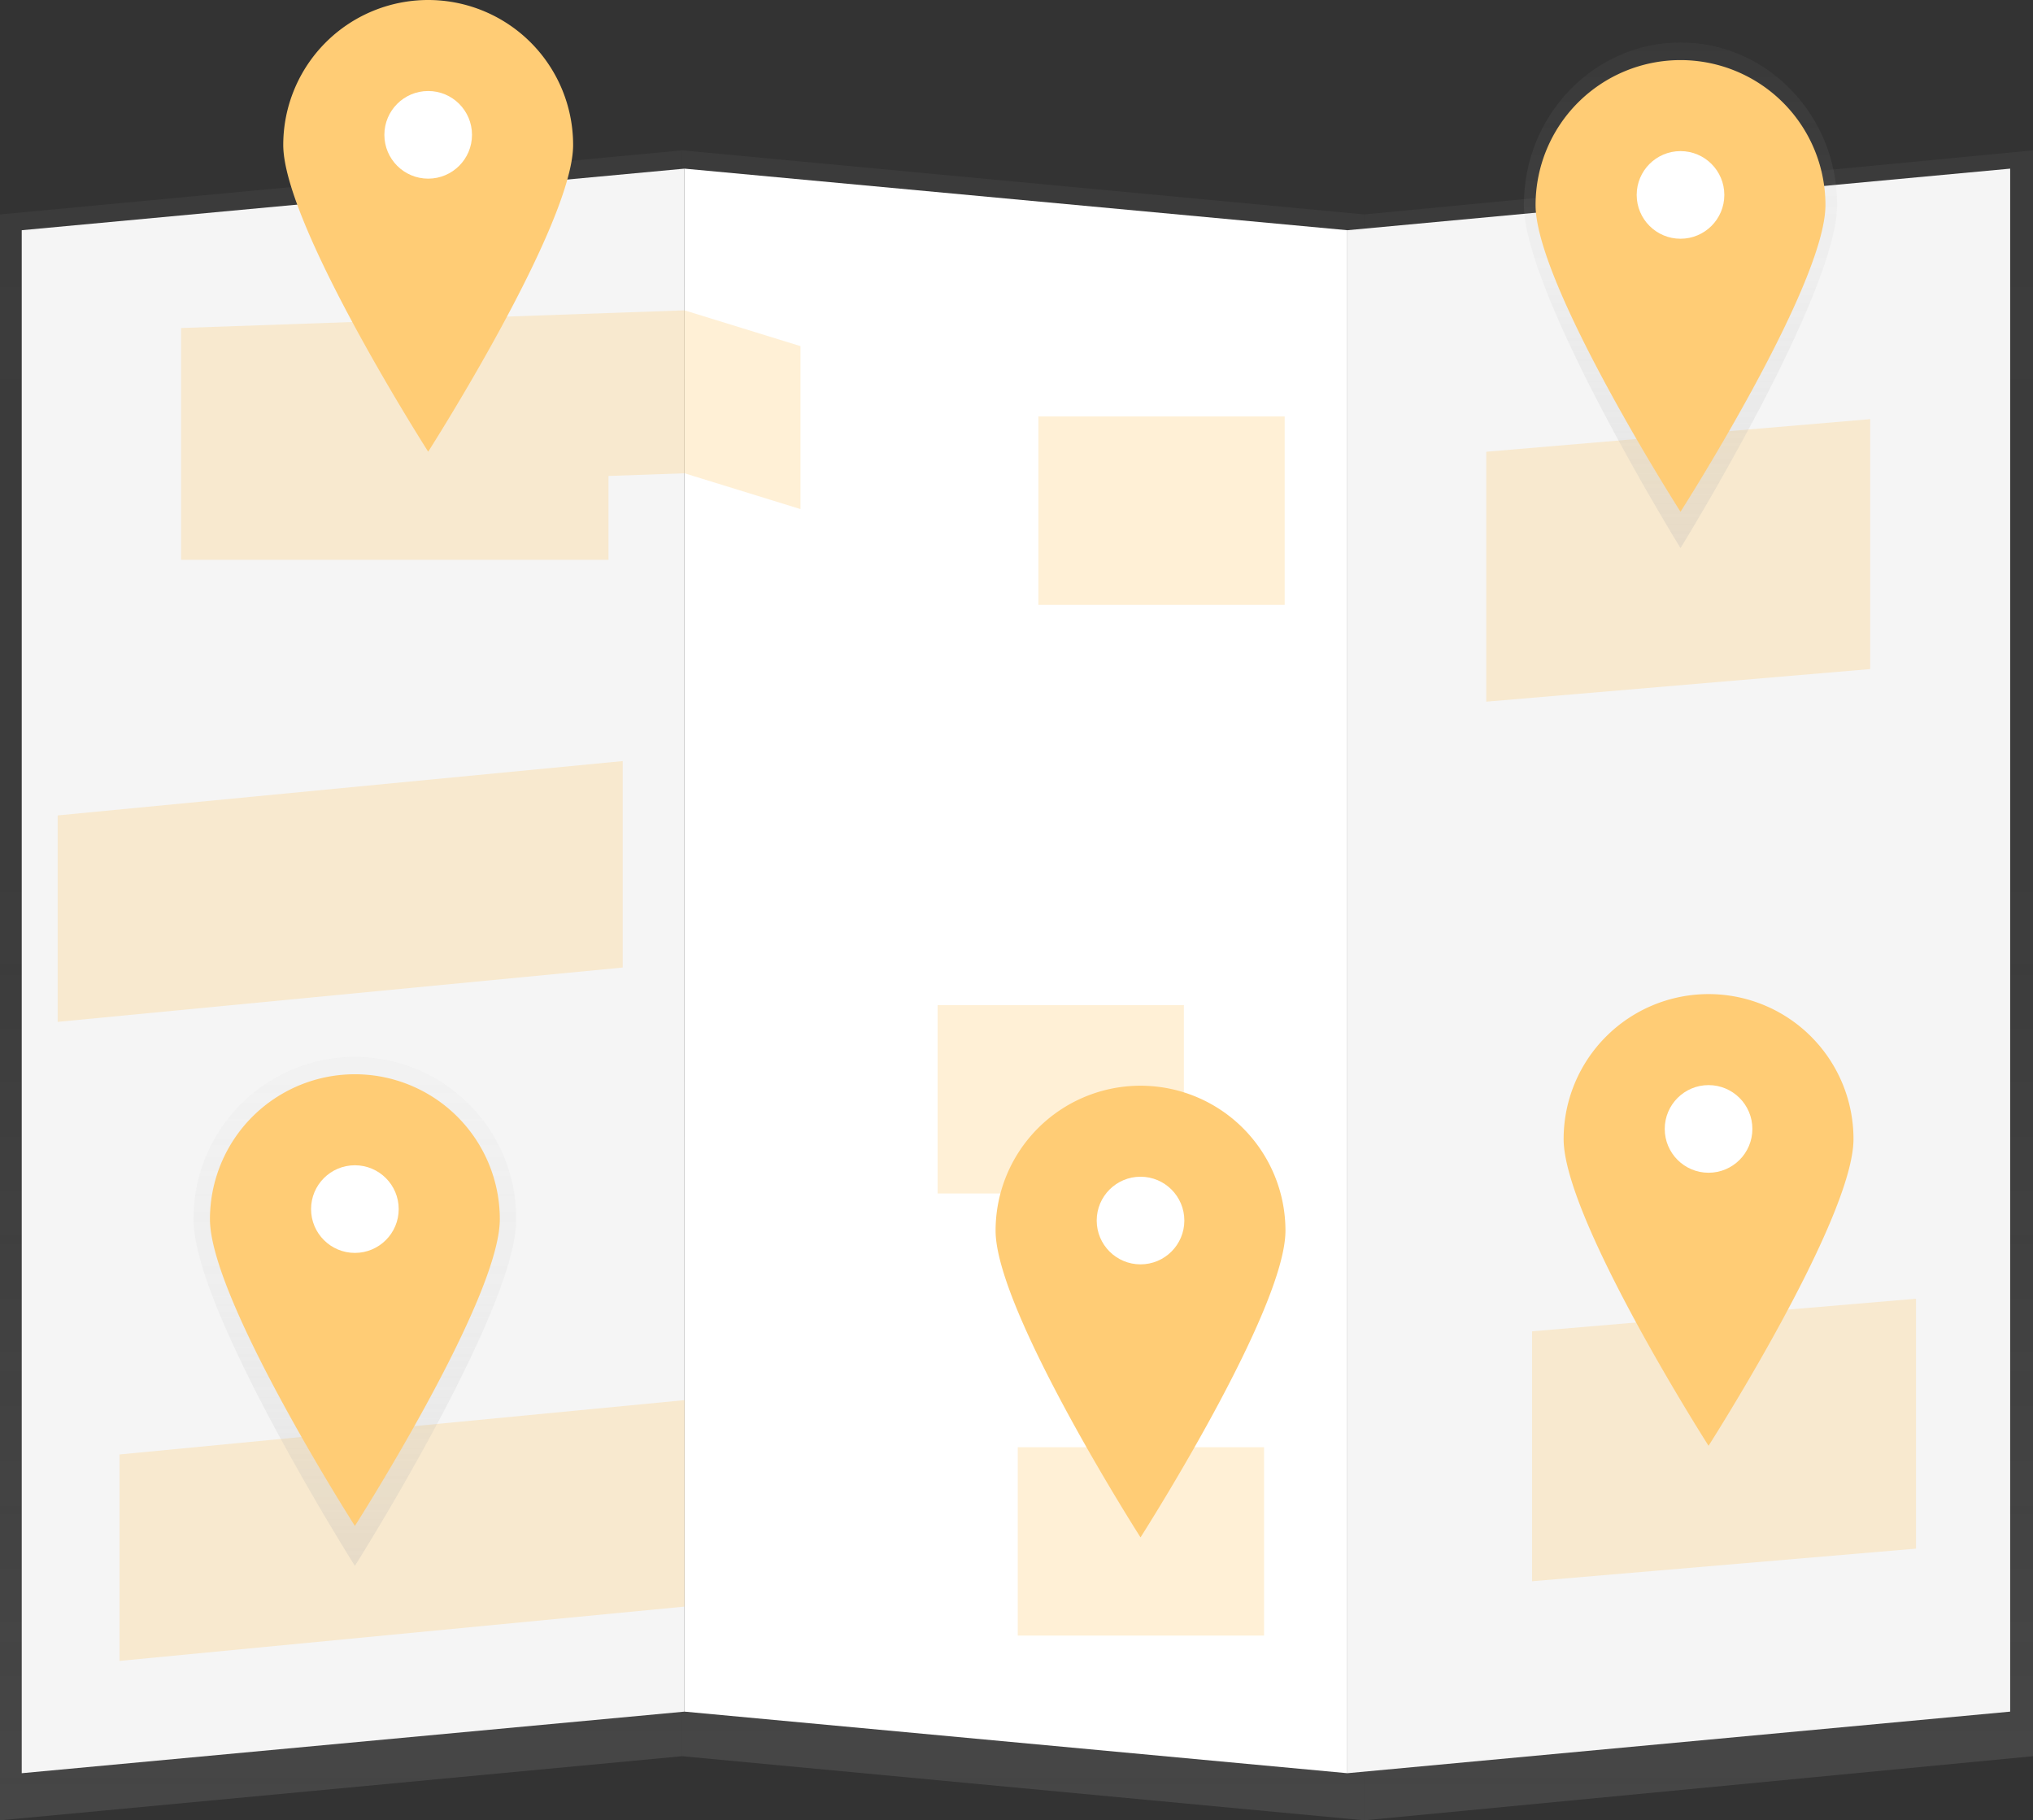 <svg xmlns="http://www.w3.org/2000/svg" xmlns:xlink="http://www.w3.org/1999/xlink" width="198.806" height="178" viewBox="0 0 198.806 178">
  <rect x="0" y="0" width="198.806" height="178" fill="#333333" stroke="none"/>
  <defs>
    <linearGradient id="linear-gradient" x1="0.5" y1="1" x2="0.5" gradientUnits="objectBoundingBox">
      <stop offset="0" stop-color="gray" stop-opacity="0.251"/>
      <stop offset="0.535" stop-color="gray" stop-opacity="0.122"/>
      <stop offset="1" stop-color="gray" stop-opacity="0.102"/>
    </linearGradient>
    <linearGradient id="linear-gradient-4" x1="0.5" y1="1" x2="0.5" gradientUnits="objectBoundingBox">
      <stop offset="0" stop-color="#b3b3b3" stop-opacity="0.251"/>
      <stop offset="0.535" stop-color="#b3b3b3" stop-opacity="0.102"/>
      <stop offset="1" stop-color="#b3b3b3" stop-opacity="0.051"/>
    </linearGradient>
    <linearGradient id="linear-gradient-5" x1="0.5" y1="1" x2="0.5" gradientUnits="objectBoundingBox">
      <stop offset="0" stop-opacity="0.122"/>
      <stop offset="0.551" stop-opacity="0.09"/>
      <stop offset="1" stop-opacity="0.02"/>
    </linearGradient>
    <linearGradient id="linear-gradient-7" x1="0.5" y1="1" x2="0.5" gradientUnits="objectBoundingBox">
      <stop offset="0.005" stop-opacity="0.122"/>
      <stop offset="0.551" stop-opacity="0.09"/>
      <stop offset="1" stop-opacity="0.051"/>
    </linearGradient>
  </defs>
  <g id="undraw_Map_light_3hjy" transform="translate(0 0)">
    <path id="Path_563" data-name="Path 563" d="M66.7,222.667,0,228.933V71.9l66.7-6.266Z" transform="translate(0 -50.933)" fill="url(#linear-gradient)"/>
    <path id="Path_564" data-name="Path 564" d="M297.81,222.667l66.7,6.266V71.9l-66.7-6.266Z" transform="translate(-231.105 -50.933)" fill="url(#linear-gradient)"/>
    <path id="Path_565" data-name="Path 565" d="M661.018,222.667l-65.4,6.266V71.9l65.4-6.266Z" transform="translate(-462.211 -50.933)" fill="url(#linear-gradient)"/>
    <path id="Path_566" data-name="Path 566" d="M74.3,224.512,9.488,230.533V79.65L74.3,73.629Z" transform="translate(-7.363 -57.138)" fill="#f5f5f5"/>
    <path id="Path_567" data-name="Path 567" d="M298.865,224.512l64.816,6.021V79.65l-64.816-6.021Z" transform="translate(-231.924 -57.138)" fill="#fff"/>
    <path id="Path_568" data-name="Path 568" d="M653.058,224.512l-64.816,6.021V79.65l64.816-6.021Z" transform="translate(-456.485 -57.138)" fill="#f5f5f5"/>
    <path id="Path_569" data-name="Path 569" d="M128.3,135.494l-49.232,1.727v22.668h41.794v-8.2l7.438-.261,11.334,3.5V138.992Z" transform="translate(-61.356 -105.146)" fill="#ffcc75" opacity="0.3"/>
    <path id="Path_570" data-name="Path 570" d="M107.436,631.458,52.183,636.77V616.582l55.253-5.313Z" transform="translate(-40.495 -474.355)" fill="#ffcc75" opacity="0.3"/>
    <path id="Path_571" data-name="Path 571" d="M80.436,352.458,25.183,357.77V337.582l55.253-5.313Z" transform="translate(-19.542 -257.846)" fill="#ffcc75" opacity="0.3"/>
    <rect id="Rectangle_98" data-name="Rectangle 98" width="24.085" height="18.418" transform="translate(99.526 141.519)" fill="#ffcc75" opacity="0.3"/>
    <rect id="Rectangle_99" data-name="Rectangle 99" width="24.085" height="18.418" transform="translate(91.687 98.29)" fill="#ffcc75" opacity="0.3"/>
    <rect id="Rectangle_100" data-name="Rectangle 100" width="24.085" height="18.418" transform="translate(101.542 40.726)" fill="#ffcc75" opacity="0.3"/>
    <path id="Path_572" data-name="Path 572" d="M706.432,591.432l-37.544,3.188V570.181l37.544-3.188Z" transform="translate(-519.068 -439.996)" fill="#ffcc75" opacity="0.3"/>
    <path id="Path_573" data-name="Path 573" d="M686.432,207.432l-37.544,3.188V186.181l37.544-3.188Z" transform="translate(-503.548 -142.006)" fill="#ffcc75" opacity="0.3"/>
    <path id="Path_574" data-name="Path 574" d="M852.151,87.072c0,8.762-15.316,33.575-15.316,33.575s-15.317-24.813-15.317-33.575,6.858-15.865,15.317-15.865S852.151,78.31,852.151,87.072Z" transform="translate(-672.498 -67.05)" fill="url(#linear-gradient-4)"/>
    <ellipse id="Ellipse_58" data-name="Ellipse 58" cx="4.631" cy="4.796" rx="4.631" ry="4.796" transform="translate(159.705 14.118)" fill="url(#linear-gradient-5)"/>
    <path id="Path_575" data-name="Path 575" d="M854.969,93.061c0,7.828-14.173,29.994-14.173,29.994s-14.173-22.167-14.173-29.994a14.173,14.173,0,1,1,28.346,0Z" transform="translate(-676.46 -73.011)" fill="#ffcc75"/>
    <circle id="Ellipse_59" data-name="Ellipse 59" cx="4.285" cy="4.285" r="4.285" transform="translate(160.051 14.776)" fill="#fff"/>
    <path id="Path_576" data-name="Path 576" d="M272.277,529.967c0,8.824-15.771,33.812-15.771,33.812s-15.771-24.988-15.771-33.812a15.772,15.772,0,1,1,31.542,0Z" transform="translate(-221.802 -410.657)" fill="url(#linear-gradient-4)"/>
    <ellipse id="Ellipse_60" data-name="Ellipse 60" cx="4.768" cy="4.83" rx="4.768" ry="4.83" transform="translate(29.936 113.365)" fill="url(#linear-gradient-7)"/>
    <path id="Path_577" data-name="Path 577" d="M276.215,535.823c0,7.828-14.173,29.994-14.173,29.994s-14.173-22.167-14.173-29.994a14.173,14.173,0,1,1,28.346,0Z" transform="translate(-227.338 -416.602)" fill="#ffcc75"/>
    <circle id="Ellipse_61" data-name="Ellipse 61" cx="4.285" cy="4.285" r="4.285" transform="translate(30.419 113.947)" fill="#fff"/>
    <path id="Path_578" data-name="Path 578" d="M619.215,540.823c0,7.828-14.173,29.994-14.173,29.994s-14.173-22.167-14.173-29.994a14.173,14.173,0,1,1,28.346,0Z" transform="translate(-493.511 -420.482)" fill="#ffcc75"/>
    <circle id="Ellipse_62" data-name="Ellipse 62" cx="4.285" cy="4.285" r="4.285" transform="translate(107.246 115.067)" fill="#fff"/>
    <path id="Path_579" data-name="Path 579" d="M867.215,500.823c0,7.828-14.173,29.994-14.173,29.994s-14.173-22.167-14.173-29.994a14.173,14.173,0,1,1,28.346,0Z" transform="translate(-685.963 -389.441)" fill="#ffcc75"/>
    <circle id="Ellipse_63" data-name="Ellipse 63" cx="4.285" cy="4.285" r="4.285" transform="translate(162.794 106.108)" fill="#fff"/>
    <path id="Path_580" data-name="Path 580" d="M308.215,66.823c0,7.828-14.173,29.994-14.173,29.994S279.869,74.65,279.869,66.823a14.173,14.173,0,1,1,28.346,0Z" transform="translate(-252.17 -52.65)" fill="#ffcc75"/>
    <circle id="Ellipse_64" data-name="Ellipse 64" cx="4.285" cy="4.285" r="4.285" transform="translate(37.587 8.899)" fill="#fff"/>
  </g>
</svg>
